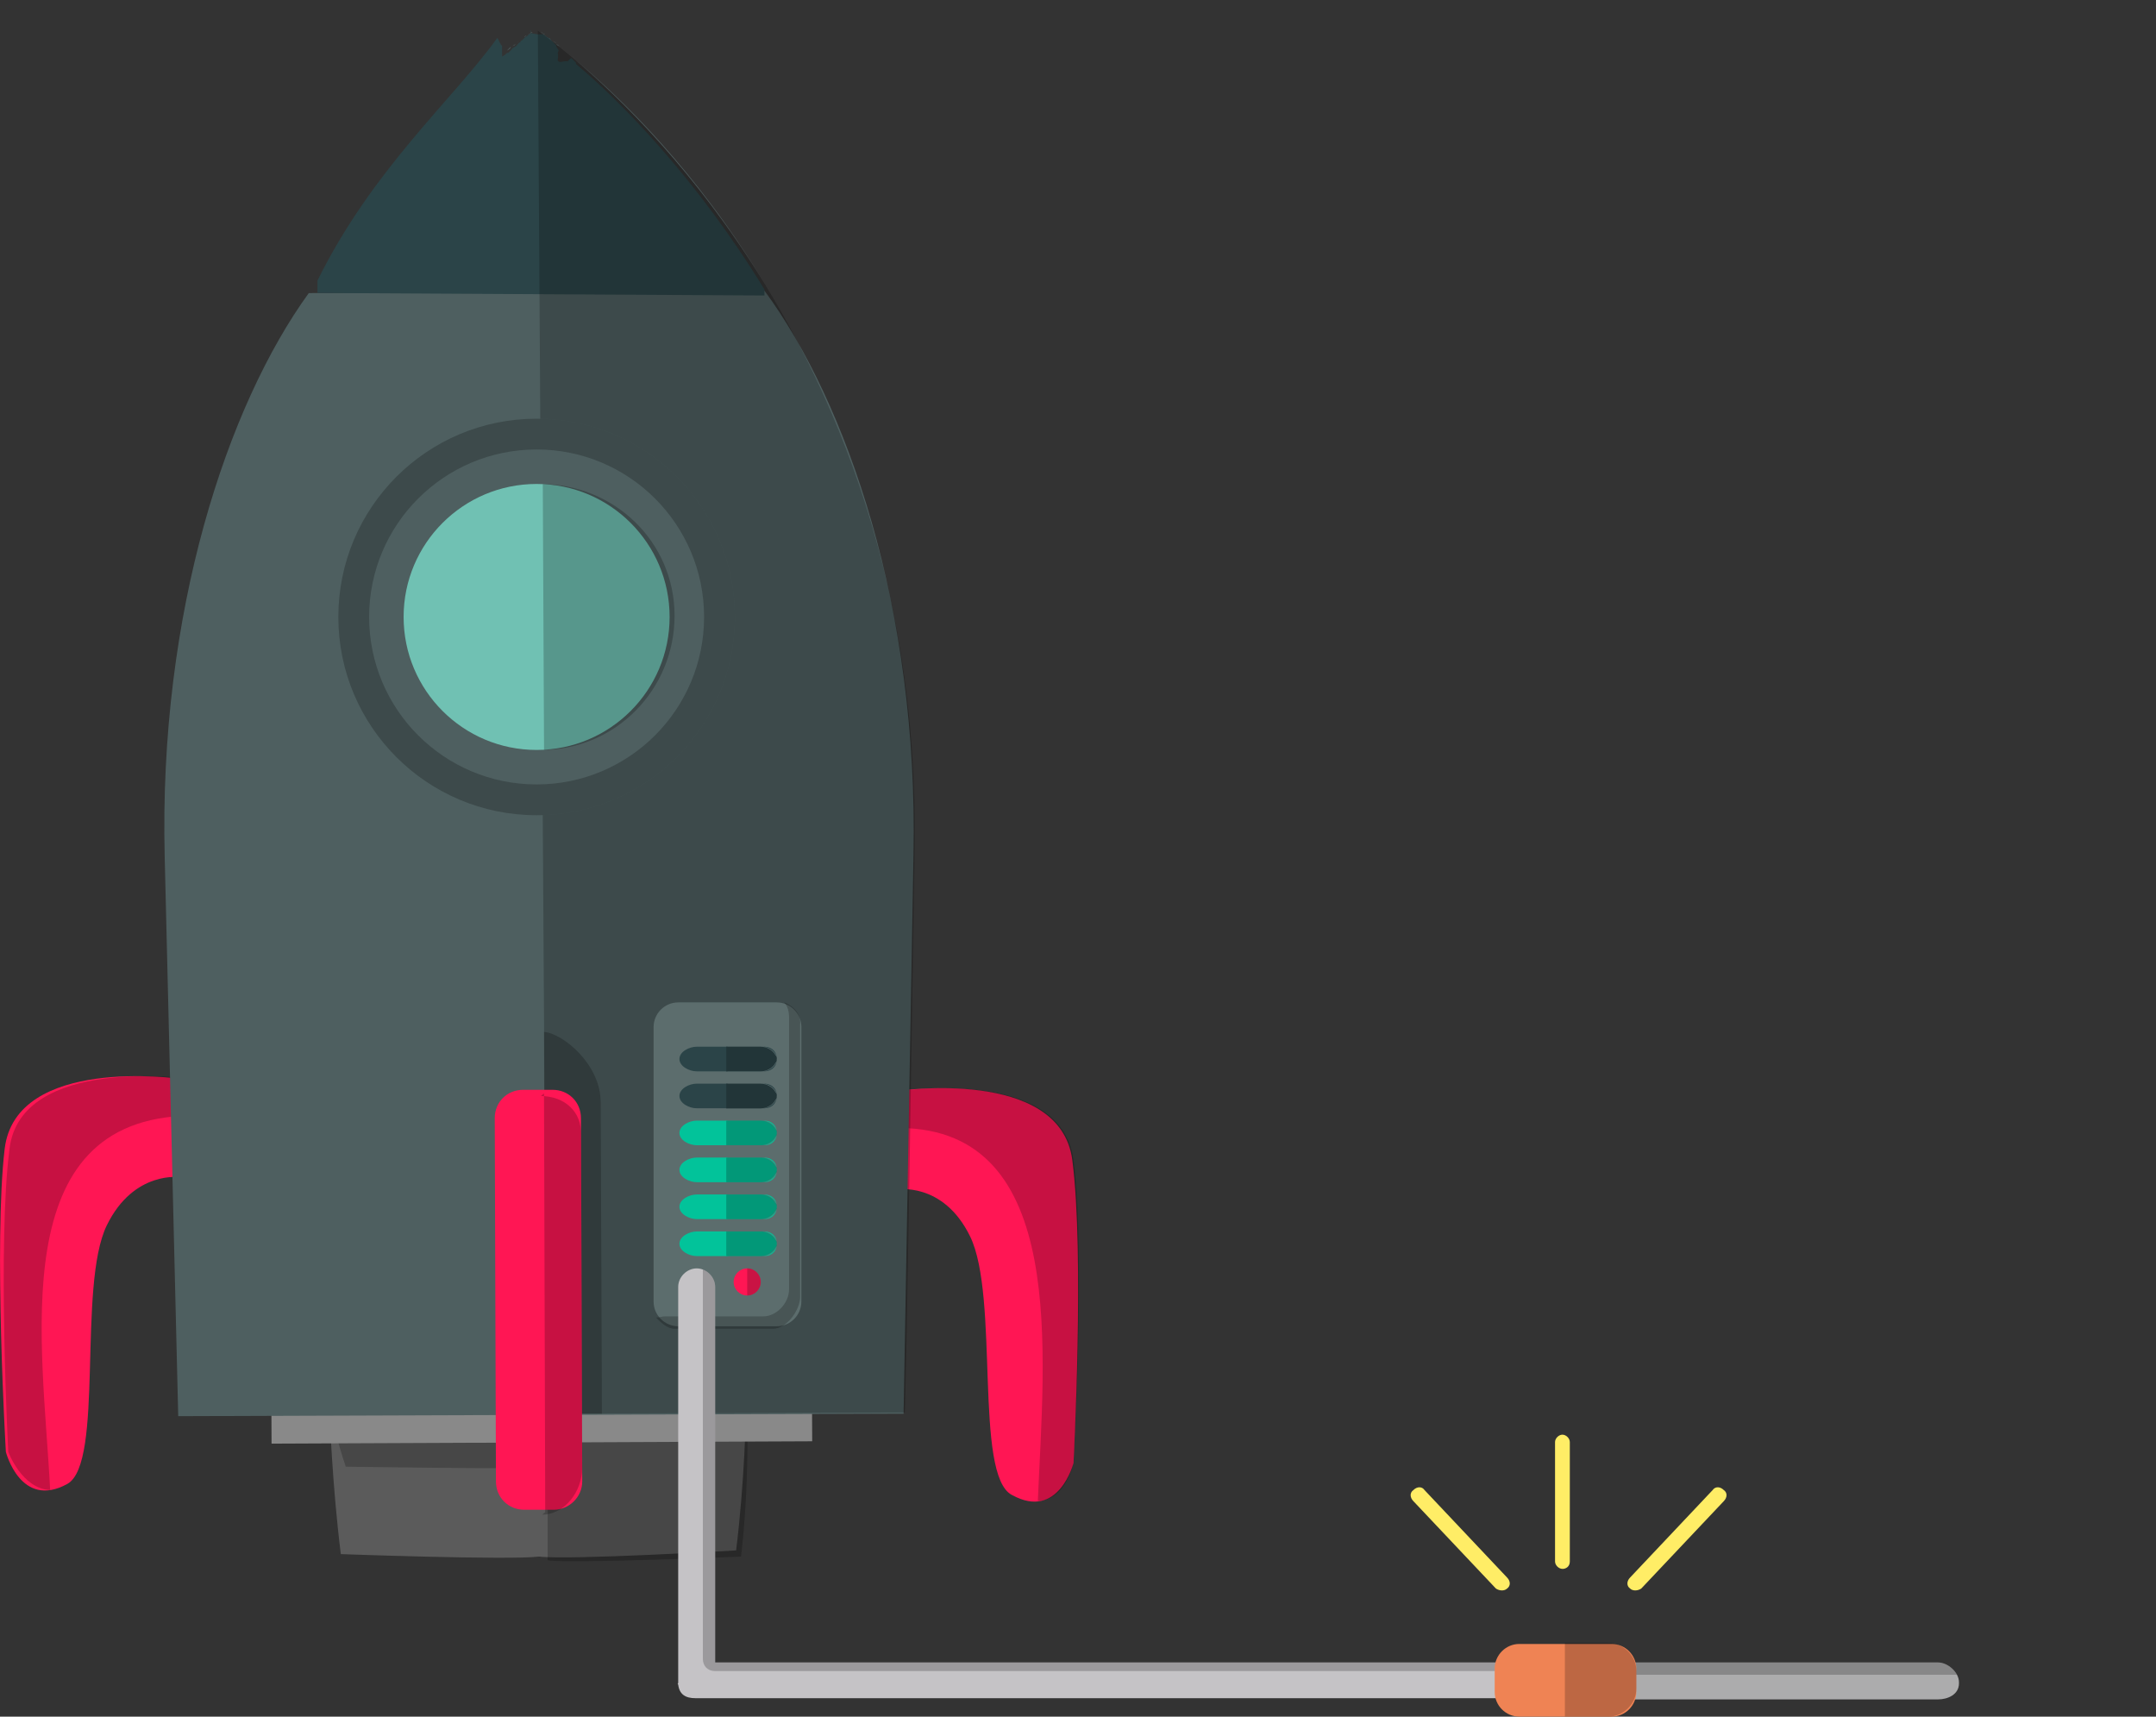 <svg xmlns="http://www.w3.org/2000/svg" xmlns:xlink="http://www.w3.org/1999/xlink" width="89.288" height="71.094" viewBox="522.712 396 89.288 71.094"><rect x="522.712" y="396" width="89.288" height="71.094" fill="#333333" stroke="none"/><path fill="#FF1654" d="M530.145 440.676s-6.782-.97-7.24 2.907.05 12.546.05 12.546.612 2.396 2.55 1.325c1.53-.867.408-8.21 1.632-10.71 1.122-2.295 3.06-1.99 3.06-1.99"/><path opacity=".22" d="M523.107 443.583c-.51 3.876-.052 12.546-.052 12.546s.562 1.53 1.734 1.58c-.307-6.07-1.94-15.402 5.812-15.504v-1.53c-.05 0-7.036-.97-7.495 2.907z"/><path fill="#FF1654" d="M559.827 441.186s6.783-1.02 7.293 2.856.05 12.546.05 12.546-.61 2.397-2.55 1.326c-1.58-.816-.51-8.21-1.733-10.71-1.122-2.295-3.06-1.938-3.06-1.938"/><path opacity=".22" d="M567.17 444.042c.51 3.876 0 12.546 0 12.546s-.305 1.53-1.478 1.58c.255-6.068 1.274-15.4-5.712-15.452v-1.53s6.68-1.02 7.19 2.856z"/><path fill="#5B5B5B" d="M545.19 454.548h-.357l-8.466.05s.102 2.908.46 5.765c0 0 6.985.255 8.21.102 1.224.153 8.16-.255 8.16-.255.356-2.856.408-5.712.408-5.712l-8.415.05z"/><path opacity=".22" fill="#020202" d="M545.19 454.548h-.306l-8.466.05s.255 1.072.612 2.144c0 0 6.782.102 8.363.05v3.826c.766.152 8.008-.153 8.008-.153.357-3.06.256-5.916.256-5.916h-8.466z"/><path fill="#898989" d="M556.348 455.69l-22.39.098-.012-2.703 22.39-.098z"/><g><path fill="#4E5F60" d="M545.598 397.683c.052.052.103.052.153.103-.1-.052-.1-.052-.152-.103zM545.292 397.48c.05 0 .05.05.102.05-.05 0-.05-.05-.102-.05zM545.75 397.836c.052.05.103.05.154.102-.05-.05-.102-.102-.153-.102zM545.445 397.58c.05.052.05.052.102.103-.05-.05-.05-.102-.102-.102zM543.915 397.938c.05-.05.102-.05.153-.102-.05 0-.102.05-.153.102zM545.955 397.938c.05.052.102.103.153.153l-.153-.152zM543.252 398.5c.102-.052.153-.154.204-.205-.05.05-.102.153-.204.204zM544.425 397.53c.05-.052.05-.052.103-.052-.052 0-.052.052-.103.052zM544.578 397.428c.05 0 .05-.05.102-.05-.05.05-.102.05-.102.05zM545.088 397.326c.05 0 .05.05.103.05-.05-.05-.102-.05-.102-.05zM544.27 397.683c.053-.05.053-.05.104-.102 0 0-.05.052-.103.103zM544.12 397.785c.05-.05.1-.05.1-.103 0 .052-.05.052-.1.103zM545.19 397.377c.05 0 .05.05.102.05-.05 0-.05 0-.102-.05zM546.363 398.295c.05.05.152.103.204.204-.05-.103-.153-.154-.204-.205zM544.68 397.377c.05 0 .05-.05.103-.05-.053 0-.103 0-.103.05zM543.71 398.09c.052-.05.103-.1.154-.152 0 .05-.05.102-.153.153zM554.37 407.73c-2.805-4.59-5.967-7.65-7.803-9.23 1.887 1.58 4.998 4.59 7.803 9.23zM543.252 398.5c-1.836 1.58-4.947 4.64-7.752 9.28 2.805-4.64 5.916-7.7 7.752-9.28zM554.37 408.036l-18.87.102c-3.366 4.642-6.222 13.21-5.967 23.358l.56 23.154 14.894-.052h.306l14.84-.05.41-23.155c.202-10.2-2.756-18.716-6.173-23.357zM543.507 398.295c.05-.05.153-.102.204-.153-.05.05-.152.102-.203.153zM546.16 398.142c.05.052.1.103.203.153-.102-.05-.153-.102-.204-.153z"/><path fill="#2B4448" d="M554.37 408.24v-.255c-2.805-4.59-5.967-7.804-7.803-9.333v-.052c-.052-.05-.153-.152-.204-.203l-.153.152c-.05-.052-.306.05-.357 0l-.05-.052s.05-.255 0-.306l.05-.103c-.05-.052-.05-.103-.102-.154v-.05l-.1-.103-.053-.05c-.05-.053-.05-.053-.102-.104l-.05-.052c-.052 0-.052-.05-.104-.05l-.05-.053c-.05 0-.05-.05-.102-.05h-.204c-.05 0-.307-.052-.307-.052v-.102s.052 0 0 .052c-.05-.05 0-.05 0-.05v.1s0 .052-.05.052c-.052 0-.052.05-.052.05-.05 0-.05.053-.102.053l-.052.05-.1.103s-.052 0-.052.052c-.05.05-.103.05-.103.102 0 0-.05 0-.05.05-.052.052-.103.052-.154.104 0 0-.05 0-.05.05-.05.052-.102.103-.153.154h-.05c-.052.05-.103.102-.205.152v-.46c-.05.052-.152-.305-.204-.305-1.836 2.55-5.15 5.405-7.445 10.046v.51l18.517.104z"/><path opacity=".22" fill="#020202" d="M544.986 397.275s15.963 10.76 15.605 33.915c-.355 23.153-.407 23.307-.407 23.307l-14.84.05"/><circle fill="#4E5F60" cx="544.935" cy="421.551" r="8.211"/><circle opacity=".22" cx="544.935" cy="421.551" r="8.211"/><circle fill="#4E5F60" cx="544.935" cy="421.551" r="6.936"/><circle fill="#70C1B3" cx="544.935" cy="421.551" r="5.508"/><path opacity=".22" fill="#020202" d="M547.587 441.645c0-1.58-1.58-2.855-2.346-2.906l.052 15.81h2.346l-.05-12.905z"/><path opacity=".22" d="M545.088 416.043h.103l.052 11.016h-.103c3.06 0 5.508-2.5 5.508-5.56s-2.5-5.457-5.56-5.457z"/></g><g><path fill="#5C6D6D" d="M554.88 450.927h-4.08c-.56 0-1.02-.46-1.02-1.02v-11.373c0-.562.46-1.02 1.02-1.02h4.08c.562 0 1.02.458 1.02 1.02v11.373c0 .56-.46 1.02-1.02 1.02z"/><path opacity=".22" d="M555.186 437.514c.153.153.204.408.204.612v11.27c0 .562-.51 1.122-1.07 1.122h-4.08c-.103 0-.255.052-.357.052.204.204.46.46.766.46h4.078c.562 0 1.122-.767 1.122-1.327v-11.27c.05-.41-.256-.766-.664-.92z"/><circle fill="#FF1654" cx="553.656" cy="449.091" r=".561"/><g opacity=".22"><defs><circle id="a" cx="553.656" cy="449.091" r=".561"/></defs><clipPath id="b"><use xlink:href="#a" overflow="visible"/></clipPath><path clip-path="url(#b)" fill="#070707" d="M553.656 447.153h1.785v3.927h-1.784z"/></g><path fill="#2B4448" d="M554.268 441.9h-1.428v-1.02h1.428c.256 0 .51.152.612.407-.05-.255-.255-.408-.51-.408h-2.805c-.307 0-.715.203-.715.51 0 .306.408.51.715.51h2.805c.255 0 .46-.153.51-.408-.102.255-.357.408-.612.408z"/><path opacity=".22" fill="#020202" d="M554.83 441.543c0-.05.05-.102.05-.153 0 .05 0 .102-.05.153zM554.83 441.237c0 .05.05.102.05.152 0-.05 0-.102-.05-.153z"/><path fill="#2B4448" d="M554.88 441.39c0-.05 0-.102-.05-.152-.104-.204-.358-.357-.613-.357h-1.428v1.022h1.427c.255 0 .51-.153.612-.357.05-.053.05-.104.05-.155z"/><path opacity=".22" fill="#020202" d="M554.88 441.39c0-.05 0-.102-.05-.152-.104-.204-.358-.357-.613-.357h-1.428v1.022h1.427c.255 0 .51-.153.612-.357.05-.053.05-.104.05-.155z"/><path fill="#2B4448" d="M554.268 440.37h-1.428v-1.02h1.428c.256 0 .51.152.612.407-.05-.255-.255-.408-.51-.408h-2.805c-.307 0-.715.203-.715.51 0 .306.408.51.715.51h2.805c.255 0 .46-.153.51-.408-.102.255-.357.408-.612.408z"/><path opacity=".22" fill="#020202" d="M554.83 440.013c0-.05.05-.102.05-.152 0 .05 0 .102-.05.153zM554.83 439.707c0 .05.05.102.05.153 0-.05 0-.102-.05-.153z"/><path fill="#2B4448" d="M554.88 439.86c0-.052 0-.103-.05-.153-.104-.204-.358-.357-.613-.357h-1.428v1.02h1.427c.255 0 .51-.152.612-.356.05-.052.05-.103.05-.154z"/><path opacity=".22" fill="#020202" d="M554.88 439.86c0-.052 0-.103-.05-.153-.104-.204-.358-.357-.613-.357h-1.428v1.02h1.427c.255 0 .51-.152.612-.356.05-.052.05-.103.05-.154z"/><path fill="#02C39A" d="M554.268 443.43h-1.428v-1.02h1.428c.256 0 .51.152.612.408-.05-.256-.255-.408-.51-.408h-2.805c-.307 0-.715.204-.715.51 0 .306.408.51.715.51h2.805c.255 0 .46-.152.51-.407-.102.254-.357.407-.612.407z"/><path opacity=".22" fill="#020202" d="M554.83 442.767c0 .052.05.103.05.153 0-.05 0-.102-.05-.153z"/><path opacity=".22" fill="#020202" d="M554.83 443.073c0-.05.05-.103.05-.153 0 .05 0 .102-.05.153z"/><path fill="#02C39A" d="M554.88 442.92c0-.05 0-.102-.05-.153-.104-.204-.358-.356-.613-.356h-1.428v1.02h1.427c.255 0 .51-.15.612-.355.05-.053.05-.104.05-.155z"/><path opacity=".22" fill="#020202" d="M554.88 442.92c0-.05 0-.102-.05-.153-.104-.204-.358-.356-.613-.356h-1.428v1.02h1.427c.255 0 .51-.15.612-.355.05-.053.05-.104.05-.155z"/><g><path fill="#02C39A" d="M554.268 444.96h-1.428v-1.02h1.428c.256 0 .51.152.612.407-.05-.255-.255-.407-.51-.407h-2.805c-.307 0-.715.203-.715.51 0 .306.408.51.715.51h2.805c.255 0 .46-.153.51-.408-.102.255-.357.408-.612.408z"/><path opacity=".22" fill="#020202" d="M554.83 444.297c0 .05.05.103.05.153 0-.05 0-.102-.05-.153zM554.83 444.603c0-.05.05-.102.05-.152 0 .05 0 .102-.05.153z"/><path fill="#02C39A" d="M554.88 444.45c0-.05 0-.103-.05-.153-.104-.204-.358-.356-.613-.356h-1.428v1.02h1.427c.255 0 .51-.152.612-.356.05-.052.05-.103.05-.154z"/><path opacity=".22" fill="#020202" d="M554.88 444.45c0-.05 0-.103-.05-.153-.104-.204-.358-.356-.613-.356h-1.428v1.02h1.427c.255 0 .51-.152.612-.356.05-.052.05-.103.05-.154z"/></g><g><path fill="#02C39A" d="M554.268 446.49h-1.428v-1.02h1.428c.256 0 .51.152.612.407-.05-.255-.255-.408-.51-.408h-2.805c-.307 0-.715.203-.715.51 0 .306.408.51.715.51h2.805c.255 0 .46-.153.51-.408-.102.255-.357.408-.612.408z"/><path opacity=".22" fill="#020202" d="M554.83 445.827c0 .05.05.102.05.153 0-.05 0-.102-.05-.153zM554.83 446.133c0-.05.05-.102.05-.152 0 .05 0 .102-.05.153z"/><path fill="#02C39A" d="M554.88 445.98c0-.052 0-.103-.05-.153-.104-.204-.358-.357-.613-.357h-1.428v1.02h1.427c.255 0 .51-.152.612-.356.05-.052.05-.103.05-.154z"/><path opacity=".22" fill="#020202" d="M554.88 445.98c0-.052 0-.103-.05-.153-.104-.204-.358-.357-.613-.357h-1.428v1.02h1.427c.255 0 .51-.152.612-.356.05-.052.05-.103.05-.154z"/></g><g><path fill="#02C39A" d="M554.268 448.02h-1.428V447h1.428c.256 0 .51.153.612.408-.05-.255-.255-.408-.51-.408h-2.805c-.307 0-.715.204-.715.51 0 .307.408.51.715.51h2.805c.255 0 .46-.152.51-.407-.102.254-.357.407-.612.407z"/><path opacity=".22" fill="#020202" d="M554.83 447.357c0 .05.05.102.05.152 0-.05 0-.102-.05-.153zM554.83 447.663c0-.05.05-.103.05-.153 0 .05 0 .102-.05.153z"/><path fill="#02C39A" d="M554.88 447.51c0-.05 0-.102-.05-.152-.104-.204-.358-.357-.613-.357h-1.428v1.02h1.427c.255 0 .51-.15.612-.355.05-.053.05-.104.05-.155z"/><path opacity=".22" fill="#020202" d="M554.88 447.51c0-.05 0-.102-.05-.152-.104-.204-.358-.357-.613-.357h-1.428v1.02h1.427c.255 0 .51-.15.612-.355.05-.053.05-.104.05-.155z"/></g><path fill="#C5C3C6" d="M585.633 464.85H552.33v-15.555c0-.408-.357-.765-.765-.765-.408 0-.766.356-.766.765v16.37c0 .103-.052.052 0 .103.05.408.305.562.713.562h34.17c.408 0 .867-.204.867-.663v-.05c-.05-.36-.51-.767-.917-.767z"/><g opacity=".22"><defs><path id="c" d="M585.633 464.85H552.33v-15.555c0-.408-.357-.765-.765-.765-.408 0-.766.356-.766.765v16.37c0 .103-.052.052 0 .103.05.408.305.562.713.562h34.17c.408 0 .867-.204.867-.663v-.05c-.05-.36-.51-.767-.917-.767z"/></defs><clipPath id="d"><use xlink:href="#c" overflow="visible"/></clipPath><path clip-path="url(#d)" fill="#050505" d="M589.56 465.207h-37.23c-.306 0-.51-.204-.51-.51v-20.043c0-.307.204-.51.51-.51h37.23c.306 0 .51.203.51.51v20.043c0 .255-.204.51-.51.51z"/></g><path fill="#ACACAD" d="M602.973 464.85H589.56v1.53h13.413c.408 0 .867-.204.867-.663v-.05c0-.41-.46-.817-.867-.817z"/><g opacity=".22"><defs><path id="e" d="M602.973 464.85H589.56v1.53h13.413c.408 0 .867-.204.867-.663v-.05c0-.41-.46-.817-.867-.817z"/></defs><clipPath id="f"><use xlink:href="#e" overflow="visible"/></clipPath><path clip-path="url(#f)" fill="#050505" d="M584.205 459.495h22.797v5.865h-22.797z"/></g><path fill="#EF8354" d="M589.458 467.094h-3.825c-.56 0-1.02-.46-1.02-1.02v-.97c0-.56.46-1.02 1.02-1.02h3.825c.56 0 1.02.46 1.02 1.02v.97c0 .56-.46 1.02-1.02 1.02z"/><g opacity=".22"><defs><path id="g" d="M589.305 467.094h-3.57c-.61 0-1.173-.51-1.173-1.173v-.713c0-.612.51-1.173 1.174-1.173h3.57c.61 0 1.173.51 1.173 1.173v.714c0 .664-.563 1.174-1.175 1.174z"/></defs><clipPath id="h"><use xlink:href="#g" overflow="visible"/></clipPath><path clip-path="url(#h)" fill="#070505" d="M587.52 460.515h10.2v8.67h-10.2z"/></g><path fill="#FFED66" d="M587.418 460.974c-.153 0-.306-.152-.306-.306v-4.947c0-.15.152-.305.306-.305.153 0 .306.153.306.306v4.948c0 .204-.153.306-.306.306zM590.223 461.79c-.152-.103-.152-.306 0-.46l3.417-3.62c.103-.153.307-.153.46 0 .152.103.152.306 0 .46l-3.418 3.62c-.153.102-.357.102-.46 0zM585.123 461.79c.153-.103.153-.306 0-.46l-3.417-3.62c-.102-.153-.306-.153-.46 0-.152.103-.152.306 0 .46l3.418 3.62c.153.102.357.102.46 0z"/></g><g><path fill="#FF1654" d="M545.65 458.526h-1.226c-.663 0-1.173-.51-1.173-1.174l-.05-15.045c0-.663.51-1.173 1.173-1.173h1.224c.663 0 1.174.51 1.174 1.173l.052 15.045c0 .664-.56 1.174-1.173 1.174z"/><path opacity=".22" fill="#020202" d="M545.088 441.39h.05c-.05 0 .104-.102.104-.102l.05 17.34s-.152.103-.1.103h-.053c.97 0 1.683-.97 1.683-1.937l-.05-13.77c.05-.97-.665-1.633-1.685-1.633z"/></g></svg>